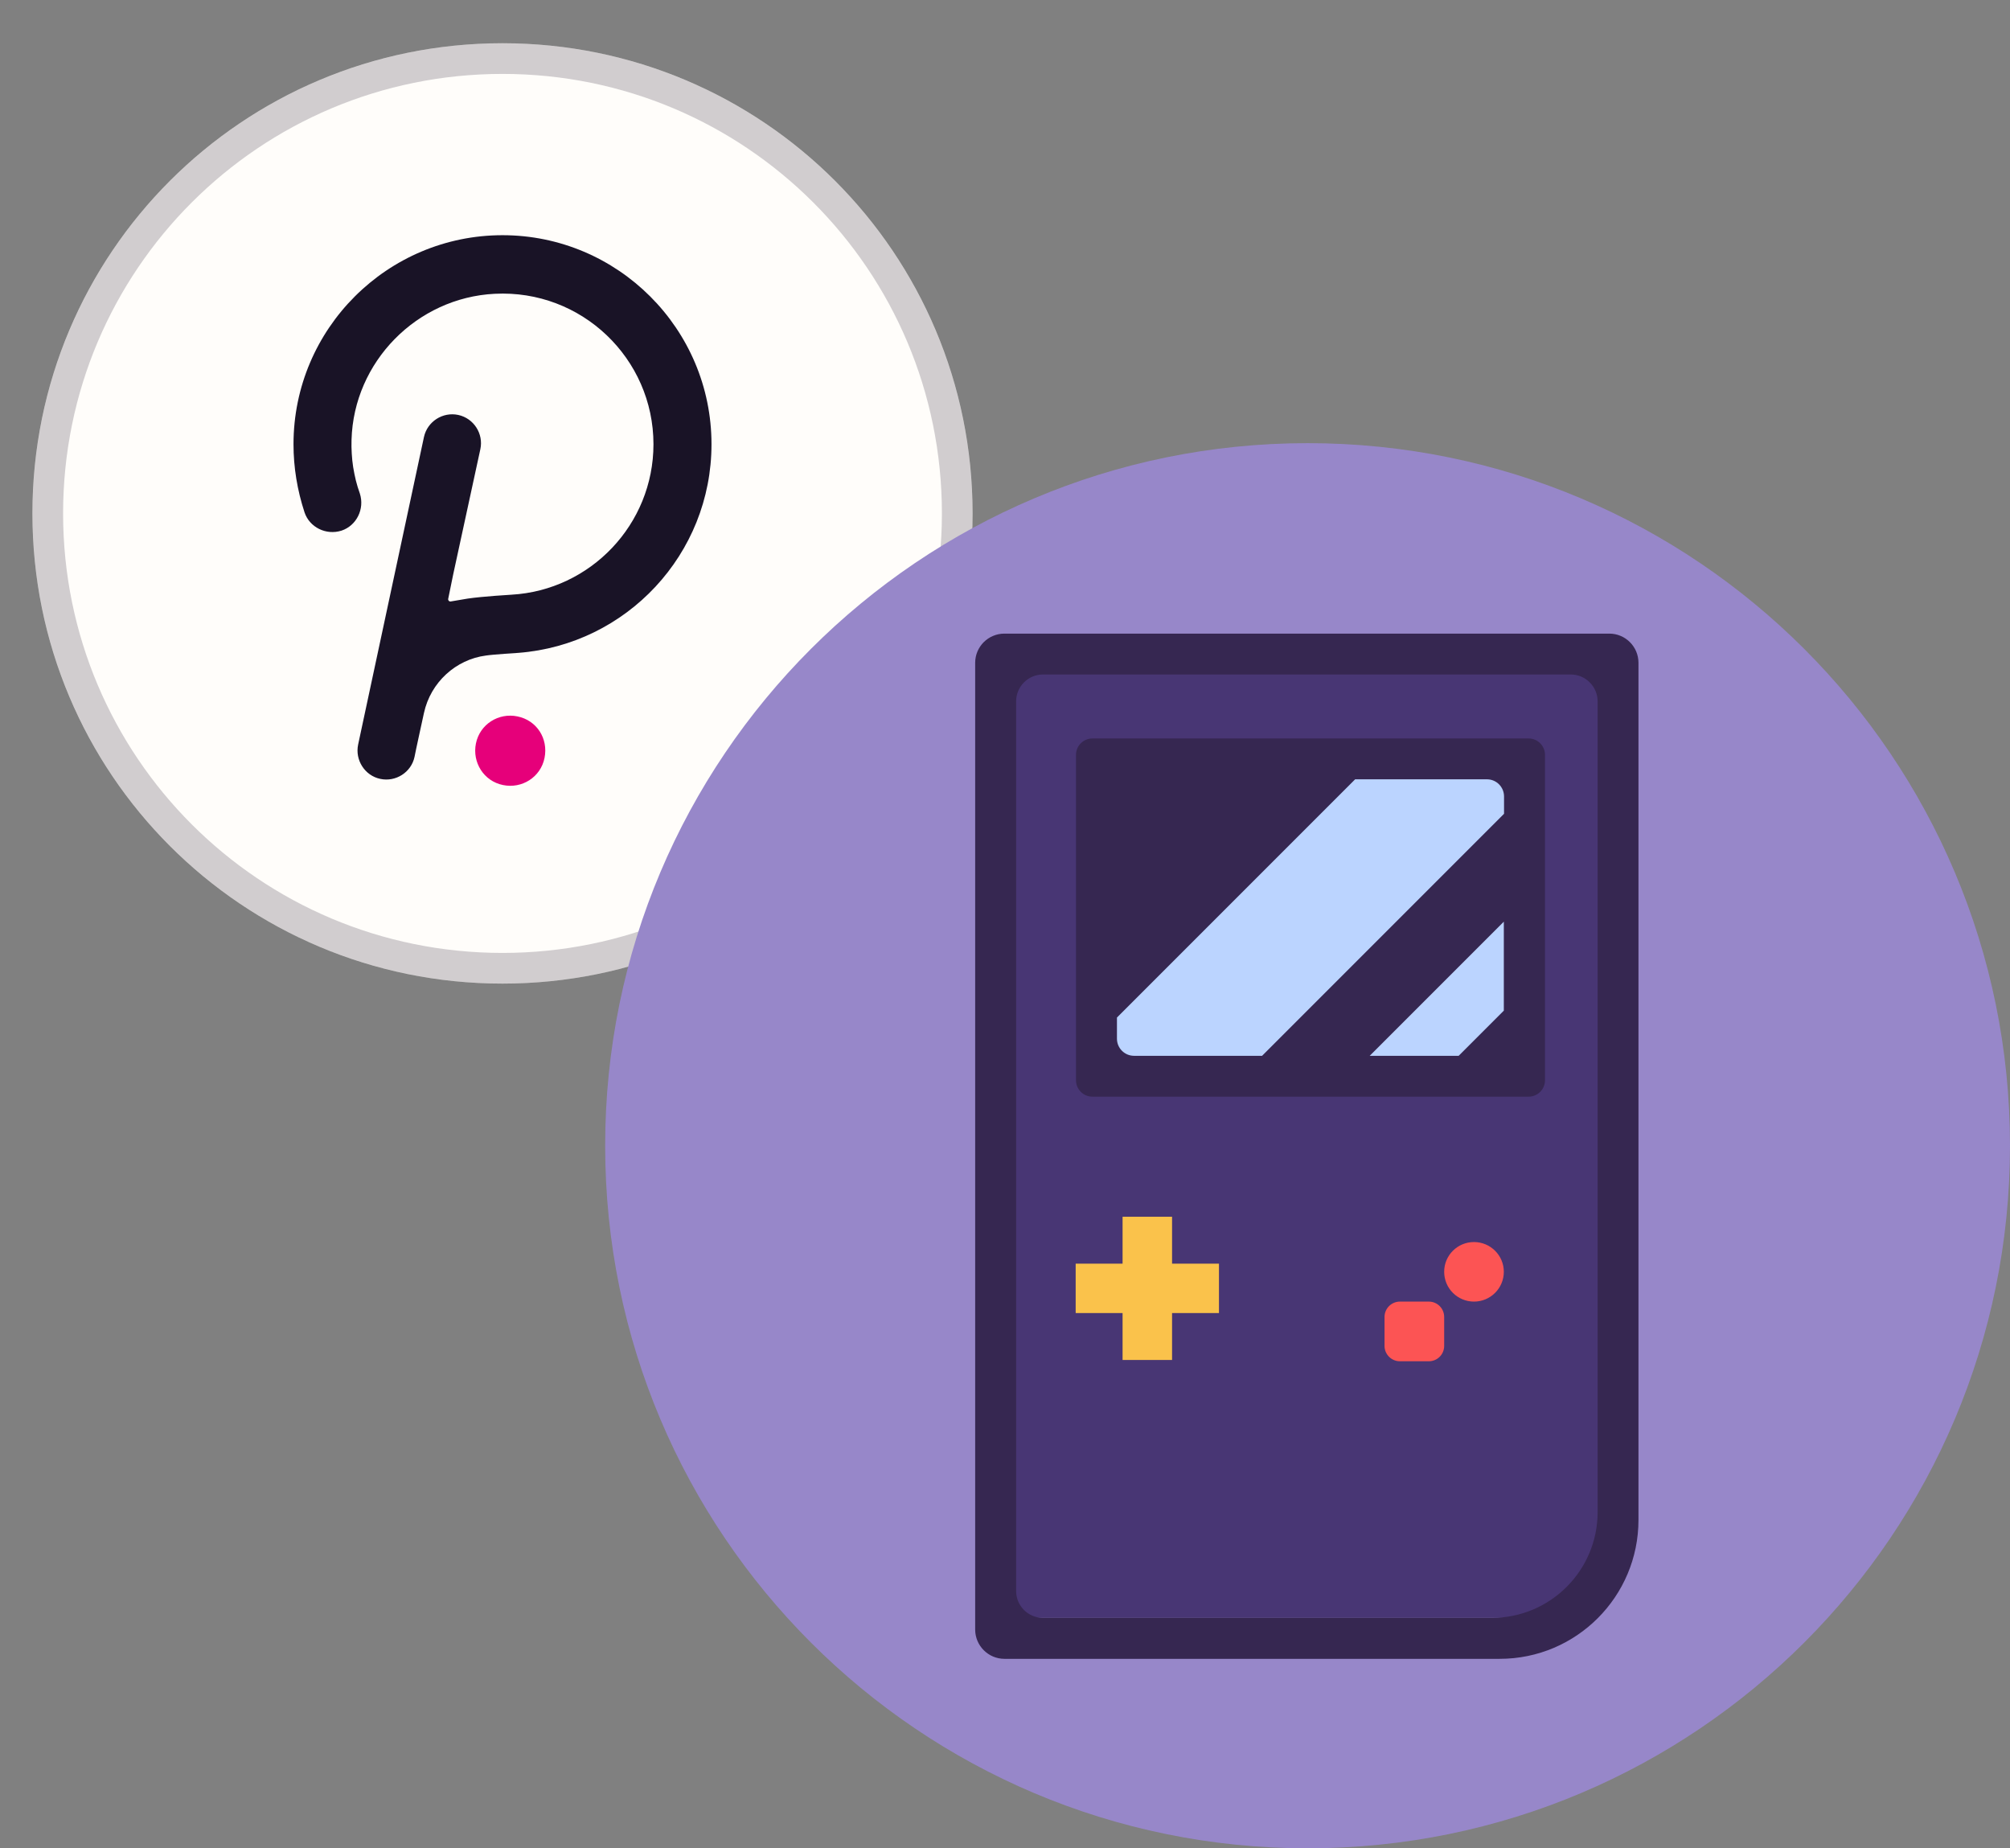 <svg xmlns="http://www.w3.org/2000/svg" viewBox="0 0 186 171" width="186" height="171">
	<rect x="0" y="0" width="186" height="171" fill="#808080" stroke="none"/>
	<style>
		tspan { white-space:pre }
		.shp0 { fill: #fffdfa } 
		.shp1 { fill: #191326 } 
		.shp2 { fill: #e6007a } 
		.shp3 { opacity: 0.2;mix-blend-mode: multiply;fill: none;stroke: #191326;stroke-width: 2.837 } 
		.shp4 { fill: #9787c9 } 
		.shp5 { fill: #483674 } 
		.shp6 { fill: #fac24b } 
		.shp7 { fill: #fc5454 } 
		.shp8 { fill: #362751 } 
		.shp9 { fill: #bbd4ff } 
	</style>
	<g id="dot">
		<path id="Layer" class="shp0" d="M46.5 91C22.44 91 3 71.56 3 47.5C3 23.44 22.44 4 46.5 4C70.56 4 90 23.44 90 47.5C90 71.56 70.56 91 46.5 91Z" />
		<path id="Layer" class="shp1" d="M46.5 21.76C35.86 21.76 27.16 30.41 27.16 41.1C27.16 43.25 27.51 45.35 28.18 47.4C28.64 48.78 30.17 49.55 31.61 49.09C32.99 48.63 33.76 47.09 33.3 45.66C33.16 45.26 33.03 44.86 32.93 44.45C32.83 44.04 32.75 43.63 32.68 43.21C32.62 42.8 32.57 42.38 32.55 41.96C32.52 41.54 32.52 41.11 32.53 40.69C32.73 33.48 38.57 27.54 45.78 27.18C53.82 26.77 60.47 33.17 60.47 41.1C60.47 48.52 54.64 54.61 47.32 55.02C47.32 55.02 44.61 55.18 43.28 55.38L41.74 55.64C41.59 55.69 41.43 55.54 41.48 55.38L41.94 53.13L44.45 41.56C44.76 40.13 43.84 38.7 42.41 38.39C40.97 38.08 39.54 39 39.23 40.44L33.14 68.89C32.84 70.32 33.76 71.76 35.19 72.06C36.62 72.37 38.06 71.45 38.36 70.02C38.41 69.71 39.23 65.97 39.23 65.97C39.85 63.11 42.2 61.01 44.96 60.65C45.58 60.55 47.98 60.4 47.98 60.4C57.96 59.63 65.84 51.29 65.84 41.1C65.84 30.41 57.15 21.76 46.5 21.76L46.5 21.76Z" />
		<path id="Layer" class="shp2" d="M47.88 66.28C46.14 65.92 44.4 67 44.04 68.79C43.69 70.53 44.76 72.27 46.55 72.63C48.29 72.99 50.03 71.91 50.39 70.12C50.75 68.33 49.67 66.64 47.88 66.28Z" />
		<path id="Layer" class="shp3" d="M46.5 89.58C23.23 89.58 4.42 70.77 4.42 47.5C4.42 24.23 23.23 5.42 46.5 5.42C69.77 5.42 88.58 24.23 88.58 47.5C88.58 70.77 69.77 89.58 46.5 89.58Z" />
	</g>
	<g id="Layer 1">
		<path id="&lt;Path&gt;" class="shp4" d="M186 106C186 141.9 156.9 171 121 171C85.1 171 56 141.9 56 106C56 70.1 85.1 41 121 41C156.9 41 186 70.1 186 106Z" />
		<g id="&lt;Group&gt;">
			<g id="&lt;Group&gt;">
				<path id="&lt;Path&gt;" class="shp5" d="M144.03 149.68L90.94 149.68L90.94 59.51L150.6 59.51L150.6 143.1C150.6 146.73 147.66 149.68 144.03 149.68Z" />
			</g>
			<g id="&lt;Group&gt;">
				<path id="&lt;Path&gt;" class="shp6" d="M112.8 116.91L108.46 116.91L108.46 112.57L103.88 112.57L103.88 116.91L99.54 116.91L99.54 121.48L103.88 121.48L103.88 125.82L108.46 125.82L108.46 121.48L112.8 121.48L112.8 116.91Z" />
			</g>
			<path id="&lt;Path&gt;" class="shp7" d="M132.22 125.94L129.54 125.94C128.76 125.94 128.12 125.3 128.12 124.52L128.12 121.84C128.12 121.06 128.76 120.42 129.54 120.42L132.22 120.42C133.01 120.42 133.64 121.06 133.64 121.84L133.64 124.52C133.64 125.3 133.01 125.94 132.22 125.94Z" />
			<path id="&lt;Path&gt;" class="shp8" d="M99.57 99.94L99.57 69.84C99.57 69 100.25 68.32 101.09 68.32L141.45 68.32C142.29 68.32 142.97 69 142.97 69.84L142.97 99.94C142.97 100.78 142.29 101.46 141.45 101.46L101.09 101.46C100.25 101.46 99.57 100.78 99.57 99.94Z" />
			<path id="&lt;Path&gt;" class="shp8" d="M138.27 97.68L104.27 97.68C103.77 97.68 103.36 97.27 103.36 96.77L103.36 73.01C103.36 72.51 103.77 72.1 104.27 72.1L138.27 72.1C138.77 72.1 139.18 72.51 139.18 73.01L139.18 96.77C139.18 97.27 138.77 97.68 138.27 97.68Z" />
			<path id="&lt;Path&gt;" class="shp9" d="M104.94 97.68L116.79 97.68L139.18 75.29L139.18 73.67C139.17 72.81 138.48 72.11 137.62 72.1L125.4 72.1L103.36 94.14L103.36 96.1C103.36 96.97 104.07 97.68 104.94 97.68Z" />
			<path id="&lt;Path&gt;" class="shp9" d="M139.16 85.27L126.75 97.68L134.98 97.68L139.16 93.5L139.16 85.27Z" />
			<path id="&lt;Compound Path&gt;" fill-rule="evenodd" class="shp8" d="M151.62 61.32L151.62 140.62C151.62 147.71 145.87 153.47 138.78 153.47L92.95 153.47C91.45 153.47 90.24 152.25 90.24 150.76L90.24 61.32C90.24 59.83 91.45 58.62 92.95 58.62L148.92 58.62C150.41 58.62 151.62 59.83 151.62 61.32ZM147.84 64.89C147.84 63.52 146.72 62.4 145.35 62.4L96.52 62.4C95.14 62.4 94.03 63.52 94.03 64.89L94.03 147.19C94.03 148.57 95.14 149.68 96.52 149.68L138.05 149.68C143.46 149.68 147.84 145.3 147.84 139.89L147.84 64.89Z" />
			<path id="&lt;Path&gt;" class="shp7" d="M139.16 117.66C139.16 119.19 137.92 120.42 136.4 120.42C134.87 120.42 133.64 119.19 133.64 117.66C133.64 116.14 134.87 114.91 136.4 114.91C137.92 114.91 139.16 116.14 139.16 117.66Z" />
		</g>
	</g>
</svg>
